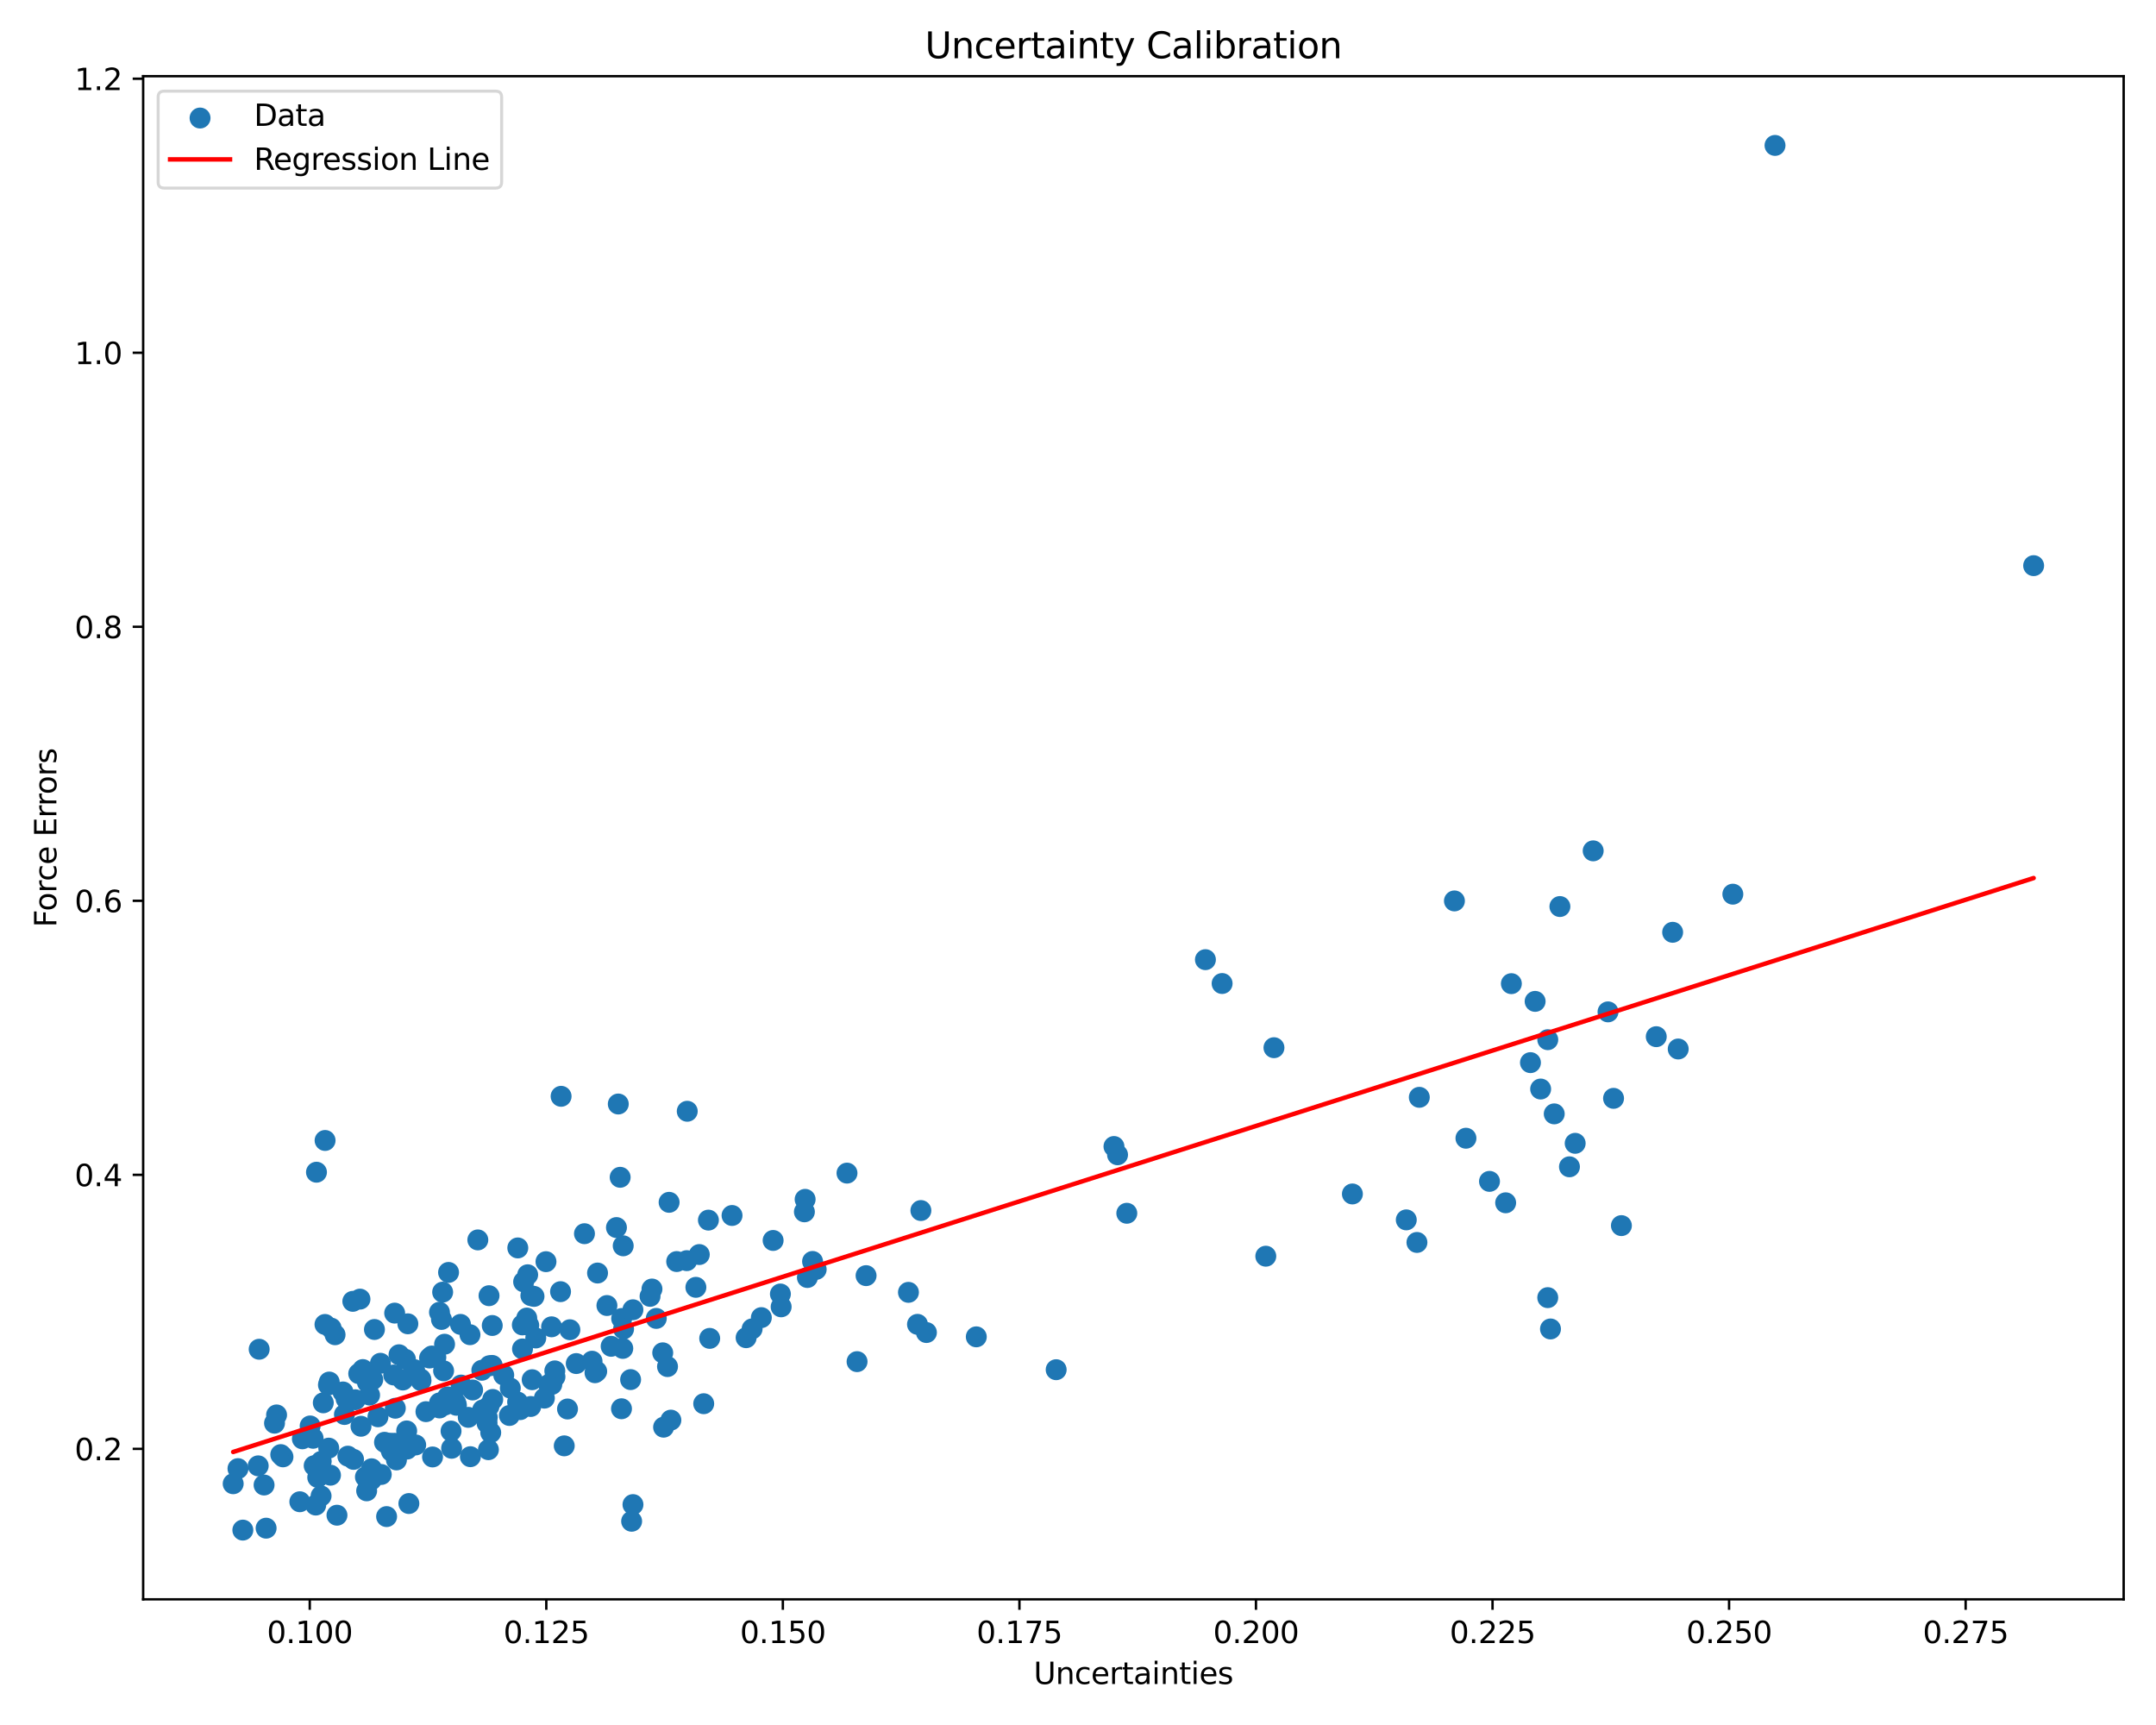<?xml version="1.0" encoding="utf-8" standalone="no"?>
<!DOCTYPE svg PUBLIC "-//W3C//DTD SVG 1.1//EN"
  "http://www.w3.org/Graphics/SVG/1.1/DTD/svg11.dtd">
<svg xmlns:xlink="http://www.w3.org/1999/xlink" width="720pt" height="576pt" viewBox="0 0 720 576" xmlns="http://www.w3.org/2000/svg" version="1.1">
 <defs>
  <style type="text/css">*{stroke-linejoin: round; stroke-linecap: butt}</style>
 </defs>
 <g id="figure_1">
  <g id="patch_1">
   <path d="M 0 576 
L 720 576 
L 720 0 
L 0 0 
z
" style="fill: #ffffff"/>
  </g>
  <g id="axes_1">
   <g id="patch_2">
    <path d="M 47.81 534.04 
L 709.2 534.04 
L 709.2 25.44 
L 47.81 25.44 
z
" style="fill: #ffffff"/>
   </g>
   <g id="PathCollection_1">
    <defs>
     <path id="mcbc1a7c1a9" d="M 0 3 
C 0.796 3 1.559 2.684 2.121 2.121 
C 2.684 1.559 3 0.796 3 0 
C 3 -0.796 2.684 -1.559 2.121 -2.121 
C 1.559 -2.684 0.796 -3 0 -3 
C -0.796 -3 -1.559 -2.684 -2.121 -2.121 
C -2.684 -1.559 -3 -0.796 -3 0 
C -3 0.796 -2.684 1.559 -2.121 2.121 
C -1.559 2.684 -0.796 3 0 3 
z
" style="stroke: #1f77b4"/>
    </defs>
    <g clip-path="url(#p78fe600036)">
     <use xlink:href="#mcbc1a7c1a9" x="107.964" y="468.42" style="fill: #1f77b4; stroke: #1f77b4"/>
     <use xlink:href="#mcbc1a7c1a9" x="86.551" y="450.534" style="fill: #1f77b4; stroke: #1f77b4"/>
     <use xlink:href="#mcbc1a7c1a9" x="120.556" y="476.247" style="fill: #1f77b4; stroke: #1f77b4"/>
     <use xlink:href="#mcbc1a7c1a9" x="157.835" y="464.131" style="fill: #1f77b4; stroke: #1f77b4"/>
     <use xlink:href="#mcbc1a7c1a9" x="121.168" y="457.31" style="fill: #1f77b4; stroke: #1f77b4"/>
     <use xlink:href="#mcbc1a7c1a9" x="289.228" y="425.953" style="fill: #1f77b4; stroke: #1f77b4"/>
     <use xlink:href="#mcbc1a7c1a9" x="473.19" y="414.869" style="fill: #1f77b4; stroke: #1f77b4"/>
     <use xlink:href="#mcbc1a7c1a9" x="130.717" y="484.607" style="fill: #1f77b4; stroke: #1f77b4"/>
     <use xlink:href="#mcbc1a7c1a9" x="560.442" y="350.272" style="fill: #1f77b4; stroke: #1f77b4"/>
     <use xlink:href="#mcbc1a7c1a9" x="152.423" y="469.243" style="fill: #1f77b4; stroke: #1f77b4"/>
     <use xlink:href="#mcbc1a7c1a9" x="123.428" y="465.823" style="fill: #1f77b4; stroke: #1f77b4"/>
     <use xlink:href="#mcbc1a7c1a9" x="124.032" y="494.124" style="fill: #1f77b4; stroke: #1f77b4"/>
     <use xlink:href="#mcbc1a7c1a9" x="188.43" y="482.786" style="fill: #1f77b4; stroke: #1f77b4"/>
     <use xlink:href="#mcbc1a7c1a9" x="130.223" y="481.91" style="fill: #1f77b4; stroke: #1f77b4"/>
     <use xlink:href="#mcbc1a7c1a9" x="197.714" y="454.526" style="fill: #1f77b4; stroke: #1f77b4"/>
     <use xlink:href="#mcbc1a7c1a9" x="189.522" y="470.485" style="fill: #1f77b4; stroke: #1f77b4"/>
     <use xlink:href="#mcbc1a7c1a9" x="306.399" y="442.217" style="fill: #1f77b4; stroke: #1f77b4"/>
     <use xlink:href="#mcbc1a7c1a9" x="157.082" y="486.406" style="fill: #1f77b4; stroke: #1f77b4"/>
     <use xlink:href="#mcbc1a7c1a9" x="105.687" y="391.416" style="fill: #1f77b4; stroke: #1f77b4"/>
     <use xlink:href="#mcbc1a7c1a9" x="88.189" y="495.865" style="fill: #1f77b4; stroke: #1f77b4"/>
     <use xlink:href="#mcbc1a7c1a9" x="207.106" y="393.115" style="fill: #1f77b4; stroke: #1f77b4"/>
     <use xlink:href="#mcbc1a7c1a9" x="183.241" y="462.315" style="fill: #1f77b4; stroke: #1f77b4"/>
     <use xlink:href="#mcbc1a7c1a9" x="164.389" y="442.601" style="fill: #1f77b4; stroke: #1f77b4"/>
     <use xlink:href="#mcbc1a7c1a9" x="177.239" y="469.643" style="fill: #1f77b4; stroke: #1f77b4"/>
     <use xlink:href="#mcbc1a7c1a9" x="229.342" y="420.946" style="fill: #1f77b4; stroke: #1f77b4"/>
     <use xlink:href="#mcbc1a7c1a9" x="109.784" y="483.55" style="fill: #1f77b4; stroke: #1f77b4"/>
     <use xlink:href="#mcbc1a7c1a9" x="131.804" y="438.465" style="fill: #1f77b4; stroke: #1f77b4"/>
     <use xlink:href="#mcbc1a7c1a9" x="485.709" y="300.832" style="fill: #1f77b4; stroke: #1f77b4"/>
     <use xlink:href="#mcbc1a7c1a9" x="172.864" y="468.159" style="fill: #1f77b4; stroke: #1f77b4"/>
     <use xlink:href="#mcbc1a7c1a9" x="205.864" y="409.896" style="fill: #1f77b4; stroke: #1f77b4"/>
     <use xlink:href="#mcbc1a7c1a9" x="146.767" y="438.171" style="fill: #1f77b4; stroke: #1f77b4"/>
     <use xlink:href="#mcbc1a7c1a9" x="260.617" y="432.081" style="fill: #1f77b4; stroke: #1f77b4"/>
     <use xlink:href="#mcbc1a7c1a9" x="110.37" y="492.586" style="fill: #1f77b4; stroke: #1f77b4"/>
     <use xlink:href="#mcbc1a7c1a9" x="109.683" y="462.455" style="fill: #1f77b4; stroke: #1f77b4"/>
     <use xlink:href="#mcbc1a7c1a9" x="100.982" y="480.438" style="fill: #1f77b4; stroke: #1f77b4"/>
     <use xlink:href="#mcbc1a7c1a9" x="136.544" y="502.047" style="fill: #1f77b4; stroke: #1f77b4"/>
     <use xlink:href="#mcbc1a7c1a9" x="115.025" y="472.319" style="fill: #1f77b4; stroke: #1f77b4"/>
     <use xlink:href="#mcbc1a7c1a9" x="109.955" y="461.483" style="fill: #1f77b4; stroke: #1f77b4"/>
     <use xlink:href="#mcbc1a7c1a9" x="172.92" y="416.701" style="fill: #1f77b4; stroke: #1f77b4"/>
     <use xlink:href="#mcbc1a7c1a9" x="136.203" y="442.037" style="fill: #1f77b4; stroke: #1f77b4"/>
     <use xlink:href="#mcbc1a7c1a9" x="138.822" y="482.487" style="fill: #1f77b4; stroke: #1f77b4"/>
     <use xlink:href="#mcbc1a7c1a9" x="516.884" y="347.165" style="fill: #1f77b4; stroke: #1f77b4"/>
     <use xlink:href="#mcbc1a7c1a9" x="174.868" y="428.017" style="fill: #1f77b4; stroke: #1f77b4"/>
     <use xlink:href="#mcbc1a7c1a9" x="110.575" y="443.469" style="fill: #1f77b4; stroke: #1f77b4"/>
     <use xlink:href="#mcbc1a7c1a9" x="77.873" y="495.44" style="fill: #1f77b4; stroke: #1f77b4"/>
     <use xlink:href="#mcbc1a7c1a9" x="150.815" y="483.596" style="fill: #1f77b4; stroke: #1f77b4"/>
     <use xlink:href="#mcbc1a7c1a9" x="174.435" y="442.406" style="fill: #1f77b4; stroke: #1f77b4"/>
     <use xlink:href="#mcbc1a7c1a9" x="149.472" y="466.446" style="fill: #1f77b4; stroke: #1f77b4"/>
     <use xlink:href="#mcbc1a7c1a9" x="148.596" y="469.143" style="fill: #1f77b4; stroke: #1f77b4"/>
     <use xlink:href="#mcbc1a7c1a9" x="126.221" y="473.087" style="fill: #1f77b4; stroke: #1f77b4"/>
     <use xlink:href="#mcbc1a7c1a9" x="144.449" y="486.498" style="fill: #1f77b4; stroke: #1f77b4"/>
     <use xlink:href="#mcbc1a7c1a9" x="402.554" y="320.443" style="fill: #1f77b4; stroke: #1f77b4"/>
     <use xlink:href="#mcbc1a7c1a9" x="260.865" y="436.366" style="fill: #1f77b4; stroke: #1f77b4"/>
     <use xlink:href="#mcbc1a7c1a9" x="148.141" y="457.728" style="fill: #1f77b4; stroke: #1f77b4"/>
     <use xlink:href="#mcbc1a7c1a9" x="175.91" y="440.118" style="fill: #1f77b4; stroke: #1f77b4"/>
     <use xlink:href="#mcbc1a7c1a9" x="122.708" y="461.591" style="fill: #1f77b4; stroke: #1f77b4"/>
     <use xlink:href="#mcbc1a7c1a9" x="168.225" y="459.158" style="fill: #1f77b4; stroke: #1f77b4"/>
     <use xlink:href="#mcbc1a7c1a9" x="176.218" y="425.661" style="fill: #1f77b4; stroke: #1f77b4"/>
     <use xlink:href="#mcbc1a7c1a9" x="185.332" y="459.735" style="fill: #1f77b4; stroke: #1f77b4"/>
     <use xlink:href="#mcbc1a7c1a9" x="192.439" y="455.31" style="fill: #1f77b4; stroke: #1f77b4"/>
     <use xlink:href="#mcbc1a7c1a9" x="512.659" y="334.374" style="fill: #1f77b4; stroke: #1f77b4"/>
     <use xlink:href="#mcbc1a7c1a9" x="229.507" y="371.067" style="fill: #1f77b4; stroke: #1f77b4"/>
     <use xlink:href="#mcbc1a7c1a9" x="282.856" y="391.718" style="fill: #1f77b4; stroke: #1f77b4"/>
     <use xlink:href="#mcbc1a7c1a9" x="124.485" y="460.661" style="fill: #1f77b4; stroke: #1f77b4"/>
     <use xlink:href="#mcbc1a7c1a9" x="140.595" y="461.01" style="fill: #1f77b4; stroke: #1f77b4"/>
     <use xlink:href="#mcbc1a7c1a9" x="182.331" y="421.289" style="fill: #1f77b4; stroke: #1f77b4"/>
     <use xlink:href="#mcbc1a7c1a9" x="473.982" y="366.408" style="fill: #1f77b4; stroke: #1f77b4"/>
     <use xlink:href="#mcbc1a7c1a9" x="128.408" y="481.598" style="fill: #1f77b4; stroke: #1f77b4"/>
     <use xlink:href="#mcbc1a7c1a9" x="536.999" y="337.877" style="fill: #1f77b4; stroke: #1f77b4"/>
     <use xlink:href="#mcbc1a7c1a9" x="119.795" y="458.675" style="fill: #1f77b4; stroke: #1f77b4"/>
     <use xlink:href="#mcbc1a7c1a9" x="122.034" y="493.183" style="fill: #1f77b4; stroke: #1f77b4"/>
     <use xlink:href="#mcbc1a7c1a9" x="118.066" y="487.307" style="fill: #1f77b4; stroke: #1f77b4"/>
     <use xlink:href="#mcbc1a7c1a9" x="106.11" y="493.331" style="fill: #1f77b4; stroke: #1f77b4"/>
     <use xlink:href="#mcbc1a7c1a9" x="489.556" y="380.068" style="fill: #1f77b4; stroke: #1f77b4"/>
     <use xlink:href="#mcbc1a7c1a9" x="178.333" y="432.885" style="fill: #1f77b4; stroke: #1f77b4"/>
     <use xlink:href="#mcbc1a7c1a9" x="105.442" y="502.558" style="fill: #1f77b4; stroke: #1f77b4"/>
     <use xlink:href="#mcbc1a7c1a9" x="469.629" y="407.334" style="fill: #1f77b4; stroke: #1f77b4"/>
     <use xlink:href="#mcbc1a7c1a9" x="541.471" y="409.249" style="fill: #1f77b4; stroke: #1f77b4"/>
     <use xlink:href="#mcbc1a7c1a9" x="451.637" y="398.678" style="fill: #1f77b4; stroke: #1f77b4"/>
     <use xlink:href="#mcbc1a7c1a9" x="135.39" y="453.893" style="fill: #1f77b4; stroke: #1f77b4"/>
     <use xlink:href="#mcbc1a7c1a9" x="160.907" y="457.553" style="fill: #1f77b4; stroke: #1f77b4"/>
     <use xlink:href="#mcbc1a7c1a9" x="352.711" y="457.362" style="fill: #1f77b4; stroke: #1f77b4"/>
     <use xlink:href="#mcbc1a7c1a9" x="309.383" y="444.949" style="fill: #1f77b4; stroke: #1f77b4"/>
     <use xlink:href="#mcbc1a7c1a9" x="140.502" y="460.466" style="fill: #1f77b4; stroke: #1f77b4"/>
     <use xlink:href="#mcbc1a7c1a9" x="94.498" y="486.462" style="fill: #1f77b4; stroke: #1f77b4"/>
     <use xlink:href="#mcbc1a7c1a9" x="147.43" y="440.577" style="fill: #1f77b4; stroke: #1f77b4"/>
     <use xlink:href="#mcbc1a7c1a9" x="516.874" y="433.298" style="fill: #1f77b4; stroke: #1f77b4"/>
     <use xlink:href="#mcbc1a7c1a9" x="217.084" y="432.865" style="fill: #1f77b4; stroke: #1f77b4"/>
     <use xlink:href="#mcbc1a7c1a9" x="211.382" y="502.401" style="fill: #1f77b4; stroke: #1f77b4"/>
     <use xlink:href="#mcbc1a7c1a9" x="135.811" y="477.805" style="fill: #1f77b4; stroke: #1f77b4"/>
     <use xlink:href="#mcbc1a7c1a9" x="578.686" y="298.576" style="fill: #1f77b4; stroke: #1f77b4"/>
     <use xlink:href="#mcbc1a7c1a9" x="112.531" y="505.947" style="fill: #1f77b4; stroke: #1f77b4"/>
     <use xlink:href="#mcbc1a7c1a9" x="526.035" y="381.771" style="fill: #1f77b4; stroke: #1f77b4"/>
     <use xlink:href="#mcbc1a7c1a9" x="143.448" y="453.461" style="fill: #1f77b4; stroke: #1f77b4"/>
     <use xlink:href="#mcbc1a7c1a9" x="163.312" y="432.65" style="fill: #1f77b4; stroke: #1f77b4"/>
     <use xlink:href="#mcbc1a7c1a9" x="81.097" y="510.922" style="fill: #1f77b4; stroke: #1f77b4"/>
     <use xlink:href="#mcbc1a7c1a9" x="222.919" y="456.32" style="fill: #1f77b4; stroke: #1f77b4"/>
     <use xlink:href="#mcbc1a7c1a9" x="271.357" y="421.217" style="fill: #1f77b4; stroke: #1f77b4"/>
     <use xlink:href="#mcbc1a7c1a9" x="163.459" y="456.026" style="fill: #1f77b4; stroke: #1f77b4"/>
     <use xlink:href="#mcbc1a7c1a9" x="221.321" y="451.723" style="fill: #1f77b4; stroke: #1f77b4"/>
     <use xlink:href="#mcbc1a7c1a9" x="373.209" y="385.597" style="fill: #1f77b4; stroke: #1f77b4"/>
     <use xlink:href="#mcbc1a7c1a9" x="532.045" y="284.111" style="fill: #1f77b4; stroke: #1f77b4"/>
     <use xlink:href="#mcbc1a7c1a9" x="224.039" y="474.197" style="fill: #1f77b4; stroke: #1f77b4"/>
     <use xlink:href="#mcbc1a7c1a9" x="235.007" y="468.717" style="fill: #1f77b4; stroke: #1f77b4"/>
     <use xlink:href="#mcbc1a7c1a9" x="150.628" y="477.856" style="fill: #1f77b4; stroke: #1f77b4"/>
     <use xlink:href="#mcbc1a7c1a9" x="91.678" y="475.217" style="fill: #1f77b4; stroke: #1f77b4"/>
     <use xlink:href="#mcbc1a7c1a9" x="517.789" y="443.759" style="fill: #1f77b4; stroke: #1f77b4"/>
     <use xlink:href="#mcbc1a7c1a9" x="524.122" y="389.612" style="fill: #1f77b4; stroke: #1f77b4"/>
     <use xlink:href="#mcbc1a7c1a9" x="592.771" y="48.558" style="fill: #1f77b4; stroke: #1f77b4"/>
     <use xlink:href="#mcbc1a7c1a9" x="233.532" y="418.911" style="fill: #1f77b4; stroke: #1f77b4"/>
     <use xlink:href="#mcbc1a7c1a9" x="210.594" y="460.665" style="fill: #1f77b4; stroke: #1f77b4"/>
     <use xlink:href="#mcbc1a7c1a9" x="127.047" y="455.216" style="fill: #1f77b4; stroke: #1f77b4"/>
     <use xlink:href="#mcbc1a7c1a9" x="114.539" y="464.792" style="fill: #1f77b4; stroke: #1f77b4"/>
     <use xlink:href="#mcbc1a7c1a9" x="307.531" y="404.215" style="fill: #1f77b4; stroke: #1f77b4"/>
     <use xlink:href="#mcbc1a7c1a9" x="156.949" y="445.675" style="fill: #1f77b4; stroke: #1f77b4"/>
     <use xlink:href="#mcbc1a7c1a9" x="134.532" y="460.807" style="fill: #1f77b4; stroke: #1f77b4"/>
     <use xlink:href="#mcbc1a7c1a9" x="107.266" y="487.973" style="fill: #1f77b4; stroke: #1f77b4"/>
     <use xlink:href="#mcbc1a7c1a9" x="116.171" y="486.23" style="fill: #1f77b4; stroke: #1f77b4"/>
     <use xlink:href="#mcbc1a7c1a9" x="269.63" y="426.578" style="fill: #1f77b4; stroke: #1f77b4"/>
     <use xlink:href="#mcbc1a7c1a9" x="93.764" y="485.711" style="fill: #1f77b4; stroke: #1f77b4"/>
     <use xlink:href="#mcbc1a7c1a9" x="258.185" y="414.207" style="fill: #1f77b4; stroke: #1f77b4"/>
     <use xlink:href="#mcbc1a7c1a9" x="159.572" y="414.023" style="fill: #1f77b4; stroke: #1f77b4"/>
     <use xlink:href="#mcbc1a7c1a9" x="219.166" y="440.237" style="fill: #1f77b4; stroke: #1f77b4"/>
     <use xlink:href="#mcbc1a7c1a9" x="146.778" y="468.45" style="fill: #1f77b4; stroke: #1f77b4"/>
     <use xlink:href="#mcbc1a7c1a9" x="519.041" y="371.937" style="fill: #1f77b4; stroke: #1f77b4"/>
     <use xlink:href="#mcbc1a7c1a9" x="130.157" y="483.162" style="fill: #1f77b4; stroke: #1f77b4"/>
     <use xlink:href="#mcbc1a7c1a9" x="88.871" y="510.276" style="fill: #1f77b4; stroke: #1f77b4"/>
     <use xlink:href="#mcbc1a7c1a9" x="132.015" y="470.227" style="fill: #1f77b4; stroke: #1f77b4"/>
     <use xlink:href="#mcbc1a7c1a9" x="86.224" y="489.466" style="fill: #1f77b4; stroke: #1f77b4"/>
     <use xlink:href="#mcbc1a7c1a9" x="198.698" y="458.374" style="fill: #1f77b4; stroke: #1f77b4"/>
     <use xlink:href="#mcbc1a7c1a9" x="133.252" y="452.368" style="fill: #1f77b4; stroke: #1f77b4"/>
     <use xlink:href="#mcbc1a7c1a9" x="376.298" y="405.127" style="fill: #1f77b4; stroke: #1f77b4"/>
     <use xlink:href="#mcbc1a7c1a9" x="286.218" y="454.67" style="fill: #1f77b4; stroke: #1f77b4"/>
     <use xlink:href="#mcbc1a7c1a9" x="408.129" y="328.408" style="fill: #1f77b4; stroke: #1f77b4"/>
     <use xlink:href="#mcbc1a7c1a9" x="207.98" y="450.249" style="fill: #1f77b4; stroke: #1f77b4"/>
     <use xlink:href="#mcbc1a7c1a9" x="123.142" y="460.942" style="fill: #1f77b4; stroke: #1f77b4"/>
     <use xlink:href="#mcbc1a7c1a9" x="425.442" y="349.84" style="fill: #1f77b4; stroke: #1f77b4"/>
     <use xlink:href="#mcbc1a7c1a9" x="199.552" y="425.081" style="fill: #1f77b4; stroke: #1f77b4"/>
     <use xlink:href="#mcbc1a7c1a9" x="129.106" y="506.41" style="fill: #1f77b4; stroke: #1f77b4"/>
     <use xlink:href="#mcbc1a7c1a9" x="147.825" y="431.466" style="fill: #1f77b4; stroke: #1f77b4"/>
     <use xlink:href="#mcbc1a7c1a9" x="152.191" y="468.428" style="fill: #1f77b4; stroke: #1f77b4"/>
     <use xlink:href="#mcbc1a7c1a9" x="207.602" y="440.266" style="fill: #1f77b4; stroke: #1f77b4"/>
     <use xlink:href="#mcbc1a7c1a9" x="187.381" y="366.072" style="fill: #1f77b4; stroke: #1f77b4"/>
     <use xlink:href="#mcbc1a7c1a9" x="268.876" y="400.481" style="fill: #1f77b4; stroke: #1f77b4"/>
     <use xlink:href="#mcbc1a7c1a9" x="111.897" y="445.688" style="fill: #1f77b4; stroke: #1f77b4"/>
     <use xlink:href="#mcbc1a7c1a9" x="163.105" y="484.072" style="fill: #1f77b4; stroke: #1f77b4"/>
     <use xlink:href="#mcbc1a7c1a9" x="170.118" y="472.646" style="fill: #1f77b4; stroke: #1f77b4"/>
     <use xlink:href="#mcbc1a7c1a9" x="181.798" y="466.855" style="fill: #1f77b4; stroke: #1f77b4"/>
     <use xlink:href="#mcbc1a7c1a9" x="138.449" y="457.361" style="fill: #1f77b4; stroke: #1f77b4"/>
     <use xlink:href="#mcbc1a7c1a9" x="272.565" y="423.867" style="fill: #1f77b4; stroke: #1f77b4"/>
     <use xlink:href="#mcbc1a7c1a9" x="502.817" y="401.63" style="fill: #1f77b4; stroke: #1f77b4"/>
     <use xlink:href="#mcbc1a7c1a9" x="190.312" y="444.015" style="fill: #1f77b4; stroke: #1f77b4"/>
     <use xlink:href="#mcbc1a7c1a9" x="254.252" y="439.971" style="fill: #1f77b4; stroke: #1f77b4"/>
     <use xlink:href="#mcbc1a7c1a9" x="268.63" y="404.645" style="fill: #1f77b4; stroke: #1f77b4"/>
     <use xlink:href="#mcbc1a7c1a9" x="79.471" y="490.394" style="fill: #1f77b4; stroke: #1f77b4"/>
     <use xlink:href="#mcbc1a7c1a9" x="511.101" y="354.826" style="fill: #1f77b4; stroke: #1f77b4"/>
     <use xlink:href="#mcbc1a7c1a9" x="104.565" y="480.262" style="fill: #1f77b4; stroke: #1f77b4"/>
     <use xlink:href="#mcbc1a7c1a9" x="107.226" y="499.521" style="fill: #1f77b4; stroke: #1f77b4"/>
     <use xlink:href="#mcbc1a7c1a9" x="326.036" y="446.387" style="fill: #1f77b4; stroke: #1f77b4"/>
     <use xlink:href="#mcbc1a7c1a9" x="199.271" y="457.915" style="fill: #1f77b4; stroke: #1f77b4"/>
     <use xlink:href="#mcbc1a7c1a9" x="210.936" y="507.968" style="fill: #1f77b4; stroke: #1f77b4"/>
     <use xlink:href="#mcbc1a7c1a9" x="163.298" y="469.571" style="fill: #1f77b4; stroke: #1f77b4"/>
     <use xlink:href="#mcbc1a7c1a9" x="163.878" y="478.368" style="fill: #1f77b4; stroke: #1f77b4"/>
     <use xlink:href="#mcbc1a7c1a9" x="244.467" y="405.866" style="fill: #1f77b4; stroke: #1f77b4"/>
     <use xlink:href="#mcbc1a7c1a9" x="144.192" y="452.792" style="fill: #1f77b4; stroke: #1f77b4"/>
     <use xlink:href="#mcbc1a7c1a9" x="146.768" y="470.14" style="fill: #1f77b4; stroke: #1f77b4"/>
     <use xlink:href="#mcbc1a7c1a9" x="174.491" y="450.425" style="fill: #1f77b4; stroke: #1f77b4"/>
     <use xlink:href="#mcbc1a7c1a9" x="133.885" y="482.259" style="fill: #1f77b4; stroke: #1f77b4"/>
     <use xlink:href="#mcbc1a7c1a9" x="162.72" y="473.281" style="fill: #1f77b4; stroke: #1f77b4"/>
     <use xlink:href="#mcbc1a7c1a9" x="232.392" y="429.855" style="fill: #1f77b4; stroke: #1f77b4"/>
     <use xlink:href="#mcbc1a7c1a9" x="149.798" y="424.877" style="fill: #1f77b4; stroke: #1f77b4"/>
     <use xlink:href="#mcbc1a7c1a9" x="202.684" y="435.932" style="fill: #1f77b4; stroke: #1f77b4"/>
     <use xlink:href="#mcbc1a7c1a9" x="422.715" y="419.461" style="fill: #1f77b4; stroke: #1f77b4"/>
     <use xlink:href="#mcbc1a7c1a9" x="221.607" y="476.555" style="fill: #1f77b4; stroke: #1f77b4"/>
     <use xlink:href="#mcbc1a7c1a9" x="108.529" y="442.254" style="fill: #1f77b4; stroke: #1f77b4"/>
     <use xlink:href="#mcbc1a7c1a9" x="170.418" y="463.498" style="fill: #1f77b4; stroke: #1f77b4"/>
     <use xlink:href="#mcbc1a7c1a9" x="92.365" y="472.464" style="fill: #1f77b4; stroke: #1f77b4"/>
     <use xlink:href="#mcbc1a7c1a9" x="173.739" y="470.697" style="fill: #1f77b4; stroke: #1f77b4"/>
     <use xlink:href="#mcbc1a7c1a9" x="185.28" y="457.757" style="fill: #1f77b4; stroke: #1f77b4"/>
     <use xlink:href="#mcbc1a7c1a9" x="124.087" y="490.438" style="fill: #1f77b4; stroke: #1f77b4"/>
     <use xlink:href="#mcbc1a7c1a9" x="153.975" y="462.492" style="fill: #1f77b4; stroke: #1f77b4"/>
     <use xlink:href="#mcbc1a7c1a9" x="208.244" y="443.77" style="fill: #1f77b4; stroke: #1f77b4"/>
     <use xlink:href="#mcbc1a7c1a9" x="177.286" y="432.623" style="fill: #1f77b4; stroke: #1f77b4"/>
     <use xlink:href="#mcbc1a7c1a9" x="514.501" y="363.641" style="fill: #1f77b4; stroke: #1f77b4"/>
     <use xlink:href="#mcbc1a7c1a9" x="117.827" y="434.534" style="fill: #1f77b4; stroke: #1f77b4"/>
     <use xlink:href="#mcbc1a7c1a9" x="223.45" y="401.47" style="fill: #1f77b4; stroke: #1f77b4"/>
     <use xlink:href="#mcbc1a7c1a9" x="504.725" y="328.456" style="fill: #1f77b4; stroke: #1f77b4"/>
     <use xlink:href="#mcbc1a7c1a9" x="145.554" y="453.253" style="fill: #1f77b4; stroke: #1f77b4"/>
     <use xlink:href="#mcbc1a7c1a9" x="103.575" y="476.146" style="fill: #1f77b4; stroke: #1f77b4"/>
     <use xlink:href="#mcbc1a7c1a9" x="118.66" y="467.391" style="fill: #1f77b4; stroke: #1f77b4"/>
     <use xlink:href="#mcbc1a7c1a9" x="206.477" y="368.643" style="fill: #1f77b4; stroke: #1f77b4"/>
     <use xlink:href="#mcbc1a7c1a9" x="249.168" y="446.676" style="fill: #1f77b4; stroke: #1f77b4"/>
     <use xlink:href="#mcbc1a7c1a9" x="372.011" y="382.831" style="fill: #1f77b4; stroke: #1f77b4"/>
     <use xlink:href="#mcbc1a7c1a9" x="217.726" y="430.419" style="fill: #1f77b4; stroke: #1f77b4"/>
     <use xlink:href="#mcbc1a7c1a9" x="538.847" y="366.751" style="fill: #1f77b4; stroke: #1f77b4"/>
     <use xlink:href="#mcbc1a7c1a9" x="208.123" y="415.997" style="fill: #1f77b4; stroke: #1f77b4"/>
     <use xlink:href="#mcbc1a7c1a9" x="131.478" y="459.126" style="fill: #1f77b4; stroke: #1f77b4"/>
     <use xlink:href="#mcbc1a7c1a9" x="204.094" y="449.546" style="fill: #1f77b4; stroke: #1f77b4"/>
     <use xlink:href="#mcbc1a7c1a9" x="132.393" y="487.489" style="fill: #1f77b4; stroke: #1f77b4"/>
     <use xlink:href="#mcbc1a7c1a9" x="176.581" y="442.542" style="fill: #1f77b4; stroke: #1f77b4"/>
     <use xlink:href="#mcbc1a7c1a9" x="184.276" y="462.293" style="fill: #1f77b4; stroke: #1f77b4"/>
     <use xlink:href="#mcbc1a7c1a9" x="156.37" y="473.27" style="fill: #1f77b4; stroke: #1f77b4"/>
     <use xlink:href="#mcbc1a7c1a9" x="108.563" y="380.818" style="fill: #1f77b4; stroke: #1f77b4"/>
     <use xlink:href="#mcbc1a7c1a9" x="135.932" y="483.876" style="fill: #1f77b4; stroke: #1f77b4"/>
     <use xlink:href="#mcbc1a7c1a9" x="225.979" y="421.25" style="fill: #1f77b4; stroke: #1f77b4"/>
     <use xlink:href="#mcbc1a7c1a9" x="120.215" y="433.793" style="fill: #1f77b4; stroke: #1f77b4"/>
     <use xlink:href="#mcbc1a7c1a9" x="164.374" y="455.933" style="fill: #1f77b4; stroke: #1f77b4"/>
     <use xlink:href="#mcbc1a7c1a9" x="251.172" y="443.731" style="fill: #1f77b4; stroke: #1f77b4"/>
     <use xlink:href="#mcbc1a7c1a9" x="178.919" y="446.769" style="fill: #1f77b4; stroke: #1f77b4"/>
     <use xlink:href="#mcbc1a7c1a9" x="679.137" y="188.879" style="fill: #1f77b4; stroke: #1f77b4"/>
     <use xlink:href="#mcbc1a7c1a9" x="303.379" y="431.531" style="fill: #1f77b4; stroke: #1f77b4"/>
     <use xlink:href="#mcbc1a7c1a9" x="161.179" y="470.803" style="fill: #1f77b4; stroke: #1f77b4"/>
     <use xlink:href="#mcbc1a7c1a9" x="104.918" y="489.418" style="fill: #1f77b4; stroke: #1f77b4"/>
     <use xlink:href="#mcbc1a7c1a9" x="125.047" y="443.934" style="fill: #1f77b4; stroke: #1f77b4"/>
     <use xlink:href="#mcbc1a7c1a9" x="195.183" y="411.946" style="fill: #1f77b4; stroke: #1f77b4"/>
     <use xlink:href="#mcbc1a7c1a9" x="102.458" y="479.75" style="fill: #1f77b4; stroke: #1f77b4"/>
     <use xlink:href="#mcbc1a7c1a9" x="211.367" y="437.351" style="fill: #1f77b4; stroke: #1f77b4"/>
     <use xlink:href="#mcbc1a7c1a9" x="142.246" y="471.371" style="fill: #1f77b4; stroke: #1f77b4"/>
     <use xlink:href="#mcbc1a7c1a9" x="147.183" y="469.408" style="fill: #1f77b4; stroke: #1f77b4"/>
     <use xlink:href="#mcbc1a7c1a9" x="127.328" y="492.35" style="fill: #1f77b4; stroke: #1f77b4"/>
     <use xlink:href="#mcbc1a7c1a9" x="236.576" y="407.415" style="fill: #1f77b4; stroke: #1f77b4"/>
     <use xlink:href="#mcbc1a7c1a9" x="115.578" y="467.056" style="fill: #1f77b4; stroke: #1f77b4"/>
     <use xlink:href="#mcbc1a7c1a9" x="497.419" y="394.478" style="fill: #1f77b4; stroke: #1f77b4"/>
     <use xlink:href="#mcbc1a7c1a9" x="520.933" y="302.704" style="fill: #1f77b4; stroke: #1f77b4"/>
     <use xlink:href="#mcbc1a7c1a9" x="187.195" y="431.304" style="fill: #1f77b4; stroke: #1f77b4"/>
     <use xlink:href="#mcbc1a7c1a9" x="131.804" y="481.93" style="fill: #1f77b4; stroke: #1f77b4"/>
     <use xlink:href="#mcbc1a7c1a9" x="153.785" y="442.232" style="fill: #1f77b4; stroke: #1f77b4"/>
     <use xlink:href="#mcbc1a7c1a9" x="148.466" y="448.853" style="fill: #1f77b4; stroke: #1f77b4"/>
     <use xlink:href="#mcbc1a7c1a9" x="237.004" y="446.901" style="fill: #1f77b4; stroke: #1f77b4"/>
     <use xlink:href="#mcbc1a7c1a9" x="177.721" y="460.706" style="fill: #1f77b4; stroke: #1f77b4"/>
     <use xlink:href="#mcbc1a7c1a9" x="122.446" y="497.806" style="fill: #1f77b4; stroke: #1f77b4"/>
     <use xlink:href="#mcbc1a7c1a9" x="164.555" y="467.29" style="fill: #1f77b4; stroke: #1f77b4"/>
     <use xlink:href="#mcbc1a7c1a9" x="553.112" y="346.161" style="fill: #1f77b4; stroke: #1f77b4"/>
     <use xlink:href="#mcbc1a7c1a9" x="162.653" y="475.194" style="fill: #1f77b4; stroke: #1f77b4"/>
     <use xlink:href="#mcbc1a7c1a9" x="207.55" y="470.401" style="fill: #1f77b4; stroke: #1f77b4"/>
     <use xlink:href="#mcbc1a7c1a9" x="558.583" y="311.305" style="fill: #1f77b4; stroke: #1f77b4"/>
     <use xlink:href="#mcbc1a7c1a9" x="184.2" y="443.04" style="fill: #1f77b4; stroke: #1f77b4"/>
     <use xlink:href="#mcbc1a7c1a9" x="100.129" y="501.455" style="fill: #1f77b4; stroke: #1f77b4"/>
    </g>
   </g>
   <g id="matplotlib.axis_1">
    <g id="xtick_1">
     <g id="line2d_1">
      <defs>
       <path id="mc9a8eb4202" d="M 0 0 
L 0 3.5 
" style="stroke: #000000; stroke-width: 0.8"/>
      </defs>
      <g>
       <use xlink:href="#mc9a8eb4202" x="103.44" y="534.04" style="stroke: #000000; stroke-width: 0.8"/>
      </g>
     </g>
     <g id="text_1">
      <!-- 0.100 -->
      <g transform="translate(89.126 548.638) scale(0.1 -0.1)">
       <defs>
        <path id="DejaVuSans-30" d="M 2034 4250 
Q 1547 4250 1301 3770 
Q 1056 3291 1056 2328 
Q 1056 1369 1301 889 
Q 1547 409 2034 409 
Q 2525 409 2770 889 
Q 3016 1369 3016 2328 
Q 3016 3291 2770 3770 
Q 2525 4250 2034 4250 
z
M 2034 4750 
Q 2819 4750 3233 4129 
Q 3647 3509 3647 2328 
Q 3647 1150 3233 529 
Q 2819 -91 2034 -91 
Q 1250 -91 836 529 
Q 422 1150 422 2328 
Q 422 3509 836 4129 
Q 1250 4750 2034 4750 
z
" transform="scale(0.016)"/>
        <path id="DejaVuSans-2e" d="M 684 794 
L 1344 794 
L 1344 0 
L 684 0 
L 684 794 
z
" transform="scale(0.016)"/>
        <path id="DejaVuSans-31" d="M 794 531 
L 1825 531 
L 1825 4091 
L 703 3866 
L 703 4441 
L 1819 4666 
L 2450 4666 
L 2450 531 
L 3481 531 
L 3481 0 
L 794 0 
L 794 531 
z
" transform="scale(0.016)"/>
       </defs>
       <use xlink:href="#DejaVuSans-30"/>
       <use xlink:href="#DejaVuSans-2e" x="63.623"/>
       <use xlink:href="#DejaVuSans-31" x="95.41"/>
       <use xlink:href="#DejaVuSans-30" x="159.033"/>
       <use xlink:href="#DejaVuSans-30" x="222.656"/>
      </g>
     </g>
    </g>
    <g id="xtick_2">
     <g id="line2d_2">
      <g>
       <use xlink:href="#mc9a8eb4202" x="182.439" y="534.04" style="stroke: #000000; stroke-width: 0.8"/>
      </g>
     </g>
     <g id="text_2">
      <!-- 0.125 -->
      <g transform="translate(168.125 548.638) scale(0.1 -0.1)">
       <defs>
        <path id="DejaVuSans-32" d="M 1228 531 
L 3431 531 
L 3431 0 
L 469 0 
L 469 531 
Q 828 903 1448 1529 
Q 2069 2156 2228 2338 
Q 2531 2678 2651 2914 
Q 2772 3150 2772 3378 
Q 2772 3750 2511 3984 
Q 2250 4219 1831 4219 
Q 1534 4219 1204 4116 
Q 875 4013 500 3803 
L 500 4441 
Q 881 4594 1212 4672 
Q 1544 4750 1819 4750 
Q 2544 4750 2975 4387 
Q 3406 4025 3406 3419 
Q 3406 3131 3298 2873 
Q 3191 2616 2906 2266 
Q 2828 2175 2409 1742 
Q 1991 1309 1228 531 
z
" transform="scale(0.016)"/>
        <path id="DejaVuSans-35" d="M 691 4666 
L 3169 4666 
L 3169 4134 
L 1269 4134 
L 1269 2991 
Q 1406 3038 1543 3061 
Q 1681 3084 1819 3084 
Q 2600 3084 3056 2656 
Q 3513 2228 3513 1497 
Q 3513 744 3044 326 
Q 2575 -91 1722 -91 
Q 1428 -91 1123 -41 
Q 819 9 494 109 
L 494 744 
Q 775 591 1075 516 
Q 1375 441 1709 441 
Q 2250 441 2565 725 
Q 2881 1009 2881 1497 
Q 2881 1984 2565 2268 
Q 2250 2553 1709 2553 
Q 1456 2553 1204 2497 
Q 953 2441 691 2322 
L 691 4666 
z
" transform="scale(0.016)"/>
       </defs>
       <use xlink:href="#DejaVuSans-30"/>
       <use xlink:href="#DejaVuSans-2e" x="63.623"/>
       <use xlink:href="#DejaVuSans-31" x="95.41"/>
       <use xlink:href="#DejaVuSans-32" x="159.033"/>
       <use xlink:href="#DejaVuSans-35" x="222.656"/>
      </g>
     </g>
    </g>
    <g id="xtick_3">
     <g id="line2d_3">
      <g>
       <use xlink:href="#mc9a8eb4202" x="261.437" y="534.04" style="stroke: #000000; stroke-width: 0.8"/>
      </g>
     </g>
     <g id="text_3">
      <!-- 0.150 -->
      <g transform="translate(247.123 548.638) scale(0.1 -0.1)">
       <use xlink:href="#DejaVuSans-30"/>
       <use xlink:href="#DejaVuSans-2e" x="63.623"/>
       <use xlink:href="#DejaVuSans-31" x="95.41"/>
       <use xlink:href="#DejaVuSans-35" x="159.033"/>
       <use xlink:href="#DejaVuSans-30" x="222.656"/>
      </g>
     </g>
    </g>
    <g id="xtick_4">
     <g id="line2d_4">
      <g>
       <use xlink:href="#mc9a8eb4202" x="340.436" y="534.04" style="stroke: #000000; stroke-width: 0.8"/>
      </g>
     </g>
     <g id="text_4">
      <!-- 0.175 -->
      <g transform="translate(326.122 548.638) scale(0.1 -0.1)">
       <defs>
        <path id="DejaVuSans-37" d="M 525 4666 
L 3525 4666 
L 3525 4397 
L 1831 0 
L 1172 0 
L 2766 4134 
L 525 4134 
L 525 4666 
z
" transform="scale(0.016)"/>
       </defs>
       <use xlink:href="#DejaVuSans-30"/>
       <use xlink:href="#DejaVuSans-2e" x="63.623"/>
       <use xlink:href="#DejaVuSans-31" x="95.41"/>
       <use xlink:href="#DejaVuSans-37" x="159.033"/>
       <use xlink:href="#DejaVuSans-35" x="222.656"/>
      </g>
     </g>
    </g>
    <g id="xtick_5">
     <g id="line2d_5">
      <g>
       <use xlink:href="#mc9a8eb4202" x="419.434" y="534.04" style="stroke: #000000; stroke-width: 0.8"/>
      </g>
     </g>
     <g id="text_5">
      <!-- 0.200 -->
      <g transform="translate(405.12 548.638) scale(0.1 -0.1)">
       <use xlink:href="#DejaVuSans-30"/>
       <use xlink:href="#DejaVuSans-2e" x="63.623"/>
       <use xlink:href="#DejaVuSans-32" x="95.41"/>
       <use xlink:href="#DejaVuSans-30" x="159.033"/>
       <use xlink:href="#DejaVuSans-30" x="222.656"/>
      </g>
     </g>
    </g>
    <g id="xtick_6">
     <g id="line2d_6">
      <g>
       <use xlink:href="#mc9a8eb4202" x="498.433" y="534.04" style="stroke: #000000; stroke-width: 0.8"/>
      </g>
     </g>
     <g id="text_6">
      <!-- 0.225 -->
      <g transform="translate(484.119 548.638) scale(0.1 -0.1)">
       <use xlink:href="#DejaVuSans-30"/>
       <use xlink:href="#DejaVuSans-2e" x="63.623"/>
       <use xlink:href="#DejaVuSans-32" x="95.41"/>
       <use xlink:href="#DejaVuSans-32" x="159.033"/>
       <use xlink:href="#DejaVuSans-35" x="222.656"/>
      </g>
     </g>
    </g>
    <g id="xtick_7">
     <g id="line2d_7">
      <g>
       <use xlink:href="#mc9a8eb4202" x="577.431" y="534.04" style="stroke: #000000; stroke-width: 0.8"/>
      </g>
     </g>
     <g id="text_7">
      <!-- 0.250 -->
      <g transform="translate(563.117 548.638) scale(0.1 -0.1)">
       <use xlink:href="#DejaVuSans-30"/>
       <use xlink:href="#DejaVuSans-2e" x="63.623"/>
       <use xlink:href="#DejaVuSans-32" x="95.41"/>
       <use xlink:href="#DejaVuSans-35" x="159.033"/>
       <use xlink:href="#DejaVuSans-30" x="222.656"/>
      </g>
     </g>
    </g>
    <g id="xtick_8">
     <g id="line2d_8">
      <g>
       <use xlink:href="#mc9a8eb4202" x="656.43" y="534.04" style="stroke: #000000; stroke-width: 0.8"/>
      </g>
     </g>
     <g id="text_8">
      <!-- 0.275 -->
      <g transform="translate(642.116 548.638) scale(0.1 -0.1)">
       <use xlink:href="#DejaVuSans-30"/>
       <use xlink:href="#DejaVuSans-2e" x="63.623"/>
       <use xlink:href="#DejaVuSans-32" x="95.41"/>
       <use xlink:href="#DejaVuSans-37" x="159.033"/>
       <use xlink:href="#DejaVuSans-35" x="222.656"/>
      </g>
     </g>
    </g>
    <g id="text_9">
     <!-- Uncertainties -->
     <g transform="translate(345.183 562.317) scale(0.1 -0.1)">
      <defs>
       <path id="DejaVuSans-55" d="M 556 4666 
L 1191 4666 
L 1191 1831 
Q 1191 1081 1462 751 
Q 1734 422 2344 422 
Q 2950 422 3222 751 
Q 3494 1081 3494 1831 
L 3494 4666 
L 4128 4666 
L 4128 1753 
Q 4128 841 3676 375 
Q 3225 -91 2344 -91 
Q 1459 -91 1007 375 
Q 556 841 556 1753 
L 556 4666 
z
" transform="scale(0.016)"/>
       <path id="DejaVuSans-6e" d="M 3513 2113 
L 3513 0 
L 2938 0 
L 2938 2094 
Q 2938 2591 2744 2837 
Q 2550 3084 2163 3084 
Q 1697 3084 1428 2787 
Q 1159 2491 1159 1978 
L 1159 0 
L 581 0 
L 581 3500 
L 1159 3500 
L 1159 2956 
Q 1366 3272 1645 3428 
Q 1925 3584 2291 3584 
Q 2894 3584 3203 3211 
Q 3513 2838 3513 2113 
z
" transform="scale(0.016)"/>
       <path id="DejaVuSans-63" d="M 3122 3366 
L 3122 2828 
Q 2878 2963 2633 3030 
Q 2388 3097 2138 3097 
Q 1578 3097 1268 2742 
Q 959 2388 959 1747 
Q 959 1106 1268 751 
Q 1578 397 2138 397 
Q 2388 397 2633 464 
Q 2878 531 3122 666 
L 3122 134 
Q 2881 22 2623 -34 
Q 2366 -91 2075 -91 
Q 1284 -91 818 406 
Q 353 903 353 1747 
Q 353 2603 823 3093 
Q 1294 3584 2113 3584 
Q 2378 3584 2631 3529 
Q 2884 3475 3122 3366 
z
" transform="scale(0.016)"/>
       <path id="DejaVuSans-65" d="M 3597 1894 
L 3597 1613 
L 953 1613 
Q 991 1019 1311 708 
Q 1631 397 2203 397 
Q 2534 397 2845 478 
Q 3156 559 3463 722 
L 3463 178 
Q 3153 47 2828 -22 
Q 2503 -91 2169 -91 
Q 1331 -91 842 396 
Q 353 884 353 1716 
Q 353 2575 817 3079 
Q 1281 3584 2069 3584 
Q 2775 3584 3186 3129 
Q 3597 2675 3597 1894 
z
M 3022 2063 
Q 3016 2534 2758 2815 
Q 2500 3097 2075 3097 
Q 1594 3097 1305 2825 
Q 1016 2553 972 2059 
L 3022 2063 
z
" transform="scale(0.016)"/>
       <path id="DejaVuSans-72" d="M 2631 2963 
Q 2534 3019 2420 3045 
Q 2306 3072 2169 3072 
Q 1681 3072 1420 2755 
Q 1159 2438 1159 1844 
L 1159 0 
L 581 0 
L 581 3500 
L 1159 3500 
L 1159 2956 
Q 1341 3275 1631 3429 
Q 1922 3584 2338 3584 
Q 2397 3584 2469 3576 
Q 2541 3569 2628 3553 
L 2631 2963 
z
" transform="scale(0.016)"/>
       <path id="DejaVuSans-74" d="M 1172 4494 
L 1172 3500 
L 2356 3500 
L 2356 3053 
L 1172 3053 
L 1172 1153 
Q 1172 725 1289 603 
Q 1406 481 1766 481 
L 2356 481 
L 2356 0 
L 1766 0 
Q 1100 0 847 248 
Q 594 497 594 1153 
L 594 3053 
L 172 3053 
L 172 3500 
L 594 3500 
L 594 4494 
L 1172 4494 
z
" transform="scale(0.016)"/>
       <path id="DejaVuSans-61" d="M 2194 1759 
Q 1497 1759 1228 1600 
Q 959 1441 959 1056 
Q 959 750 1161 570 
Q 1363 391 1709 391 
Q 2188 391 2477 730 
Q 2766 1069 2766 1631 
L 2766 1759 
L 2194 1759 
z
M 3341 1997 
L 3341 0 
L 2766 0 
L 2766 531 
Q 2569 213 2275 61 
Q 1981 -91 1556 -91 
Q 1019 -91 701 211 
Q 384 513 384 1019 
Q 384 1609 779 1909 
Q 1175 2209 1959 2209 
L 2766 2209 
L 2766 2266 
Q 2766 2663 2505 2880 
Q 2244 3097 1772 3097 
Q 1472 3097 1187 3025 
Q 903 2953 641 2809 
L 641 3341 
Q 956 3463 1253 3523 
Q 1550 3584 1831 3584 
Q 2591 3584 2966 3190 
Q 3341 2797 3341 1997 
z
" transform="scale(0.016)"/>
       <path id="DejaVuSans-69" d="M 603 3500 
L 1178 3500 
L 1178 0 
L 603 0 
L 603 3500 
z
M 603 4863 
L 1178 4863 
L 1178 4134 
L 603 4134 
L 603 4863 
z
" transform="scale(0.016)"/>
       <path id="DejaVuSans-73" d="M 2834 3397 
L 2834 2853 
Q 2591 2978 2328 3040 
Q 2066 3103 1784 3103 
Q 1356 3103 1142 2972 
Q 928 2841 928 2578 
Q 928 2378 1081 2264 
Q 1234 2150 1697 2047 
L 1894 2003 
Q 2506 1872 2764 1633 
Q 3022 1394 3022 966 
Q 3022 478 2636 193 
Q 2250 -91 1575 -91 
Q 1294 -91 989 -36 
Q 684 19 347 128 
L 347 722 
Q 666 556 975 473 
Q 1284 391 1588 391 
Q 1994 391 2212 530 
Q 2431 669 2431 922 
Q 2431 1156 2273 1281 
Q 2116 1406 1581 1522 
L 1381 1569 
Q 847 1681 609 1914 
Q 372 2147 372 2553 
Q 372 3047 722 3315 
Q 1072 3584 1716 3584 
Q 2034 3584 2315 3537 
Q 2597 3491 2834 3397 
z
" transform="scale(0.016)"/>
      </defs>
      <use xlink:href="#DejaVuSans-55"/>
      <use xlink:href="#DejaVuSans-6e" x="73.193"/>
      <use xlink:href="#DejaVuSans-63" x="136.572"/>
      <use xlink:href="#DejaVuSans-65" x="191.553"/>
      <use xlink:href="#DejaVuSans-72" x="253.076"/>
      <use xlink:href="#DejaVuSans-74" x="294.189"/>
      <use xlink:href="#DejaVuSans-61" x="333.398"/>
      <use xlink:href="#DejaVuSans-69" x="394.678"/>
      <use xlink:href="#DejaVuSans-6e" x="422.461"/>
      <use xlink:href="#DejaVuSans-74" x="485.84"/>
      <use xlink:href="#DejaVuSans-69" x="525.049"/>
      <use xlink:href="#DejaVuSans-65" x="552.832"/>
      <use xlink:href="#DejaVuSans-73" x="614.355"/>
     </g>
    </g>
   </g>
   <g id="matplotlib.axis_2">
    <g id="ytick_1">
     <g id="line2d_9">
      <defs>
       <path id="m482006a561" d="M 0 0 
L -3.5 0 
" style="stroke: #000000; stroke-width: 0.8"/>
      </defs>
      <g>
       <use xlink:href="#m482006a561" x="47.81" y="483.792" style="stroke: #000000; stroke-width: 0.8"/>
      </g>
     </g>
     <g id="text_10">
      <!-- 0.2 -->
      <g transform="translate(24.907 487.592) scale(0.1 -0.1)">
       <use xlink:href="#DejaVuSans-30"/>
       <use xlink:href="#DejaVuSans-2e" x="63.623"/>
       <use xlink:href="#DejaVuSans-32" x="95.41"/>
      </g>
     </g>
    </g>
    <g id="ytick_2">
     <g id="line2d_10">
      <g>
       <use xlink:href="#m482006a561" x="47.81" y="392.291" style="stroke: #000000; stroke-width: 0.8"/>
      </g>
     </g>
     <g id="text_11">
      <!-- 0.4 -->
      <g transform="translate(24.907 396.09) scale(0.1 -0.1)">
       <defs>
        <path id="DejaVuSans-34" d="M 2419 4116 
L 825 1625 
L 2419 1625 
L 2419 4116 
z
M 2253 4666 
L 3047 4666 
L 3047 1625 
L 3713 1625 
L 3713 1100 
L 3047 1100 
L 3047 0 
L 2419 0 
L 2419 1100 
L 313 1100 
L 313 1709 
L 2253 4666 
z
" transform="scale(0.016)"/>
       </defs>
       <use xlink:href="#DejaVuSans-30"/>
       <use xlink:href="#DejaVuSans-2e" x="63.623"/>
       <use xlink:href="#DejaVuSans-34" x="95.41"/>
      </g>
     </g>
    </g>
    <g id="ytick_3">
     <g id="line2d_11">
      <g>
       <use xlink:href="#m482006a561" x="47.81" y="300.79" style="stroke: #000000; stroke-width: 0.8"/>
      </g>
     </g>
     <g id="text_12">
      <!-- 0.6 -->
      <g transform="translate(24.907 304.589) scale(0.1 -0.1)">
       <defs>
        <path id="DejaVuSans-36" d="M 2113 2584 
Q 1688 2584 1439 2293 
Q 1191 2003 1191 1497 
Q 1191 994 1439 701 
Q 1688 409 2113 409 
Q 2538 409 2786 701 
Q 3034 994 3034 1497 
Q 3034 2003 2786 2293 
Q 2538 2584 2113 2584 
z
M 3366 4563 
L 3366 3988 
Q 3128 4100 2886 4159 
Q 2644 4219 2406 4219 
Q 1781 4219 1451 3797 
Q 1122 3375 1075 2522 
Q 1259 2794 1537 2939 
Q 1816 3084 2150 3084 
Q 2853 3084 3261 2657 
Q 3669 2231 3669 1497 
Q 3669 778 3244 343 
Q 2819 -91 2113 -91 
Q 1303 -91 875 529 
Q 447 1150 447 2328 
Q 447 3434 972 4092 
Q 1497 4750 2381 4750 
Q 2619 4750 2861 4703 
Q 3103 4656 3366 4563 
z
" transform="scale(0.016)"/>
       </defs>
       <use xlink:href="#DejaVuSans-30"/>
       <use xlink:href="#DejaVuSans-2e" x="63.623"/>
       <use xlink:href="#DejaVuSans-36" x="95.41"/>
      </g>
     </g>
    </g>
    <g id="ytick_4">
     <g id="line2d_12">
      <g>
       <use xlink:href="#m482006a561" x="47.81" y="209.289" style="stroke: #000000; stroke-width: 0.8"/>
      </g>
     </g>
     <g id="text_13">
      <!-- 0.8 -->
      <g transform="translate(24.907 213.088) scale(0.1 -0.1)">
       <defs>
        <path id="DejaVuSans-38" d="M 2034 2216 
Q 1584 2216 1326 1975 
Q 1069 1734 1069 1313 
Q 1069 891 1326 650 
Q 1584 409 2034 409 
Q 2484 409 2743 651 
Q 3003 894 3003 1313 
Q 3003 1734 2745 1975 
Q 2488 2216 2034 2216 
z
M 1403 2484 
Q 997 2584 770 2862 
Q 544 3141 544 3541 
Q 544 4100 942 4425 
Q 1341 4750 2034 4750 
Q 2731 4750 3128 4425 
Q 3525 4100 3525 3541 
Q 3525 3141 3298 2862 
Q 3072 2584 2669 2484 
Q 3125 2378 3379 2068 
Q 3634 1759 3634 1313 
Q 3634 634 3220 271 
Q 2806 -91 2034 -91 
Q 1263 -91 848 271 
Q 434 634 434 1313 
Q 434 1759 690 2068 
Q 947 2378 1403 2484 
z
M 1172 3481 
Q 1172 3119 1398 2916 
Q 1625 2713 2034 2713 
Q 2441 2713 2670 2916 
Q 2900 3119 2900 3481 
Q 2900 3844 2670 4047 
Q 2441 4250 2034 4250 
Q 1625 4250 1398 4047 
Q 1172 3844 1172 3481 
z
" transform="scale(0.016)"/>
       </defs>
       <use xlink:href="#DejaVuSans-30"/>
       <use xlink:href="#DejaVuSans-2e" x="63.623"/>
       <use xlink:href="#DejaVuSans-38" x="95.41"/>
      </g>
     </g>
    </g>
    <g id="ytick_5">
     <g id="line2d_13">
      <g>
       <use xlink:href="#m482006a561" x="47.81" y="117.787" style="stroke: #000000; stroke-width: 0.8"/>
      </g>
     </g>
     <g id="text_14">
      <!-- 1.0 -->
      <g transform="translate(24.907 121.587) scale(0.1 -0.1)">
       <use xlink:href="#DejaVuSans-31"/>
       <use xlink:href="#DejaVuSans-2e" x="63.623"/>
       <use xlink:href="#DejaVuSans-30" x="95.41"/>
      </g>
     </g>
    </g>
    <g id="ytick_6">
     <g id="line2d_14">
      <g>
       <use xlink:href="#m482006a561" x="47.81" y="26.286" style="stroke: #000000; stroke-width: 0.8"/>
      </g>
     </g>
     <g id="text_15">
      <!-- 1.2 -->
      <g transform="translate(24.907 30.085) scale(0.1 -0.1)">
       <use xlink:href="#DejaVuSans-31"/>
       <use xlink:href="#DejaVuSans-2e" x="63.623"/>
       <use xlink:href="#DejaVuSans-32" x="95.41"/>
      </g>
     </g>
    </g>
    <g id="text_16">
     <!-- Force Errors -->
     <g transform="translate(18.827 309.642) rotate(-90) scale(0.1 -0.1)">
      <defs>
       <path id="DejaVuSans-46" d="M 628 4666 
L 3309 4666 
L 3309 4134 
L 1259 4134 
L 1259 2759 
L 3109 2759 
L 3109 2228 
L 1259 2228 
L 1259 0 
L 628 0 
L 628 4666 
z
" transform="scale(0.016)"/>
       <path id="DejaVuSans-6f" d="M 1959 3097 
Q 1497 3097 1228 2736 
Q 959 2375 959 1747 
Q 959 1119 1226 758 
Q 1494 397 1959 397 
Q 2419 397 2687 759 
Q 2956 1122 2956 1747 
Q 2956 2369 2687 2733 
Q 2419 3097 1959 3097 
z
M 1959 3584 
Q 2709 3584 3137 3096 
Q 3566 2609 3566 1747 
Q 3566 888 3137 398 
Q 2709 -91 1959 -91 
Q 1206 -91 779 398 
Q 353 888 353 1747 
Q 353 2609 779 3096 
Q 1206 3584 1959 3584 
z
" transform="scale(0.016)"/>
       <path id="DejaVuSans-20" transform="scale(0.016)"/>
       <path id="DejaVuSans-45" d="M 628 4666 
L 3578 4666 
L 3578 4134 
L 1259 4134 
L 1259 2753 
L 3481 2753 
L 3481 2222 
L 1259 2222 
L 1259 531 
L 3634 531 
L 3634 0 
L 628 0 
L 628 4666 
z
" transform="scale(0.016)"/>
      </defs>
      <use xlink:href="#DejaVuSans-46"/>
      <use xlink:href="#DejaVuSans-6f" x="53.895"/>
      <use xlink:href="#DejaVuSans-72" x="115.076"/>
      <use xlink:href="#DejaVuSans-63" x="153.939"/>
      <use xlink:href="#DejaVuSans-65" x="208.92"/>
      <use xlink:href="#DejaVuSans-20" x="270.443"/>
      <use xlink:href="#DejaVuSans-45" x="302.23"/>
      <use xlink:href="#DejaVuSans-72" x="365.414"/>
      <use xlink:href="#DejaVuSans-72" x="404.777"/>
      <use xlink:href="#DejaVuSans-6f" x="443.641"/>
      <use xlink:href="#DejaVuSans-72" x="504.822"/>
      <use xlink:href="#DejaVuSans-73" x="545.936"/>
     </g>
    </g>
   </g>
   <g id="line2d_15">
    <path d="M 107.964 475.24 
L 77.873 484.83 
L 679.137 293.194 
L 100.129 477.737 
" clip-path="url(#p78fe600036)" style="fill: none; stroke: #ff0000; stroke-width: 1.5; stroke-linecap: square"/>
   </g>
   <g id="patch_3">
    <path d="M 47.81 534.04 
L 47.81 25.44 
" style="fill: none; stroke: #000000; stroke-width: 0.8; stroke-linejoin: miter; stroke-linecap: square"/>
   </g>
   <g id="patch_4">
    <path d="M 709.2 534.04 
L 709.2 25.44 
" style="fill: none; stroke: #000000; stroke-width: 0.8; stroke-linejoin: miter; stroke-linecap: square"/>
   </g>
   <g id="patch_5">
    <path d="M 47.81 534.04 
L 709.2 534.04 
" style="fill: none; stroke: #000000; stroke-width: 0.8; stroke-linejoin: miter; stroke-linecap: square"/>
   </g>
   <g id="patch_6">
    <path d="M 47.81 25.44 
L 709.2 25.44 
" style="fill: none; stroke: #000000; stroke-width: 0.8; stroke-linejoin: miter; stroke-linecap: square"/>
   </g>
   <g id="text_17">
    <!-- Uncertainty Calibration -->
    <g transform="translate(308.899 19.44) scale(0.12 -0.12)">
     <defs>
      <path id="DejaVuSans-79" d="M 2059 -325 
Q 1816 -950 1584 -1140 
Q 1353 -1331 966 -1331 
L 506 -1331 
L 506 -850 
L 844 -850 
Q 1081 -850 1212 -737 
Q 1344 -625 1503 -206 
L 1606 56 
L 191 3500 
L 800 3500 
L 1894 763 
L 2988 3500 
L 3597 3500 
L 2059 -325 
z
" transform="scale(0.016)"/>
      <path id="DejaVuSans-43" d="M 4122 4306 
L 4122 3641 
Q 3803 3938 3442 4084 
Q 3081 4231 2675 4231 
Q 1875 4231 1450 3742 
Q 1025 3253 1025 2328 
Q 1025 1406 1450 917 
Q 1875 428 2675 428 
Q 3081 428 3442 575 
Q 3803 722 4122 1019 
L 4122 359 
Q 3791 134 3420 21 
Q 3050 -91 2638 -91 
Q 1578 -91 968 557 
Q 359 1206 359 2328 
Q 359 3453 968 4101 
Q 1578 4750 2638 4750 
Q 3056 4750 3426 4639 
Q 3797 4528 4122 4306 
z
" transform="scale(0.016)"/>
      <path id="DejaVuSans-6c" d="M 603 4863 
L 1178 4863 
L 1178 0 
L 603 0 
L 603 4863 
z
" transform="scale(0.016)"/>
      <path id="DejaVuSans-62" d="M 3116 1747 
Q 3116 2381 2855 2742 
Q 2594 3103 2138 3103 
Q 1681 3103 1420 2742 
Q 1159 2381 1159 1747 
Q 1159 1113 1420 752 
Q 1681 391 2138 391 
Q 2594 391 2855 752 
Q 3116 1113 3116 1747 
z
M 1159 2969 
Q 1341 3281 1617 3432 
Q 1894 3584 2278 3584 
Q 2916 3584 3314 3078 
Q 3713 2572 3713 1747 
Q 3713 922 3314 415 
Q 2916 -91 2278 -91 
Q 1894 -91 1617 61 
Q 1341 213 1159 525 
L 1159 0 
L 581 0 
L 581 4863 
L 1159 4863 
L 1159 2969 
z
" transform="scale(0.016)"/>
     </defs>
     <use xlink:href="#DejaVuSans-55"/>
     <use xlink:href="#DejaVuSans-6e" x="73.193"/>
     <use xlink:href="#DejaVuSans-63" x="136.572"/>
     <use xlink:href="#DejaVuSans-65" x="191.553"/>
     <use xlink:href="#DejaVuSans-72" x="253.076"/>
     <use xlink:href="#DejaVuSans-74" x="294.189"/>
     <use xlink:href="#DejaVuSans-61" x="333.398"/>
     <use xlink:href="#DejaVuSans-69" x="394.678"/>
     <use xlink:href="#DejaVuSans-6e" x="422.461"/>
     <use xlink:href="#DejaVuSans-74" x="485.84"/>
     <use xlink:href="#DejaVuSans-79" x="525.049"/>
     <use xlink:href="#DejaVuSans-20" x="584.229"/>
     <use xlink:href="#DejaVuSans-43" x="616.016"/>
     <use xlink:href="#DejaVuSans-61" x="685.84"/>
     <use xlink:href="#DejaVuSans-6c" x="747.119"/>
     <use xlink:href="#DejaVuSans-69" x="774.902"/>
     <use xlink:href="#DejaVuSans-62" x="802.686"/>
     <use xlink:href="#DejaVuSans-72" x="866.162"/>
     <use xlink:href="#DejaVuSans-61" x="907.275"/>
     <use xlink:href="#DejaVuSans-74" x="968.555"/>
     <use xlink:href="#DejaVuSans-69" x="1007.764"/>
     <use xlink:href="#DejaVuSans-6f" x="1035.547"/>
     <use xlink:href="#DejaVuSans-6e" x="1096.729"/>
    </g>
   </g>
   <g id="legend_1">
    <g id="patch_7">
     <path d="M 54.81 62.796 
L 165.521 62.796 
Q 167.521 62.796 167.521 60.796 
L 167.521 32.44 
Q 167.521 30.44 165.521 30.44 
L 54.81 30.44 
Q 52.81 30.44 52.81 32.44 
L 52.81 60.796 
Q 52.81 62.796 54.81 62.796 
z
" style="fill: #ffffff; opacity: 0.8; stroke: #cccccc; stroke-linejoin: miter"/>
    </g>
    <g id="PathCollection_2">
     <g>
      <use xlink:href="#mcbc1a7c1a9" x="66.81" y="39.413" style="fill: #1f77b4; stroke: #1f77b4"/>
     </g>
    </g>
    <g id="text_18">
     <!-- Data -->
     <g transform="translate(84.81 42.038) scale(0.1 -0.1)">
      <defs>
       <path id="DejaVuSans-44" d="M 1259 4147 
L 1259 519 
L 2022 519 
Q 2988 519 3436 956 
Q 3884 1394 3884 2338 
Q 3884 3275 3436 3711 
Q 2988 4147 2022 4147 
L 1259 4147 
z
M 628 4666 
L 1925 4666 
Q 3281 4666 3915 4102 
Q 4550 3538 4550 2338 
Q 4550 1131 3912 565 
Q 3275 0 1925 0 
L 628 0 
L 628 4666 
z
" transform="scale(0.016)"/>
      </defs>
      <use xlink:href="#DejaVuSans-44"/>
      <use xlink:href="#DejaVuSans-61" x="77.002"/>
      <use xlink:href="#DejaVuSans-74" x="138.281"/>
      <use xlink:href="#DejaVuSans-61" x="177.49"/>
     </g>
    </g>
    <g id="line2d_16">
     <path d="M 56.81 53.217 
L 66.81 53.217 
L 76.81 53.217 
" style="fill: none; stroke: #ff0000; stroke-width: 1.5; stroke-linecap: square"/>
    </g>
    <g id="text_19">
     <!-- Regression Line -->
     <g transform="translate(84.81 56.717) scale(0.1 -0.1)">
      <defs>
       <path id="DejaVuSans-52" d="M 2841 2188 
Q 3044 2119 3236 1894 
Q 3428 1669 3622 1275 
L 4263 0 
L 3584 0 
L 2988 1197 
Q 2756 1666 2539 1819 
Q 2322 1972 1947 1972 
L 1259 1972 
L 1259 0 
L 628 0 
L 628 4666 
L 2053 4666 
Q 2853 4666 3247 4331 
Q 3641 3997 3641 3322 
Q 3641 2881 3436 2590 
Q 3231 2300 2841 2188 
z
M 1259 4147 
L 1259 2491 
L 2053 2491 
Q 2509 2491 2742 2702 
Q 2975 2913 2975 3322 
Q 2975 3731 2742 3939 
Q 2509 4147 2053 4147 
L 1259 4147 
z
" transform="scale(0.016)"/>
       <path id="DejaVuSans-67" d="M 2906 1791 
Q 2906 2416 2648 2759 
Q 2391 3103 1925 3103 
Q 1463 3103 1205 2759 
Q 947 2416 947 1791 
Q 947 1169 1205 825 
Q 1463 481 1925 481 
Q 2391 481 2648 825 
Q 2906 1169 2906 1791 
z
M 3481 434 
Q 3481 -459 3084 -895 
Q 2688 -1331 1869 -1331 
Q 1566 -1331 1297 -1286 
Q 1028 -1241 775 -1147 
L 775 -588 
Q 1028 -725 1275 -790 
Q 1522 -856 1778 -856 
Q 2344 -856 2625 -561 
Q 2906 -266 2906 331 
L 2906 616 
Q 2728 306 2450 153 
Q 2172 0 1784 0 
Q 1141 0 747 490 
Q 353 981 353 1791 
Q 353 2603 747 3093 
Q 1141 3584 1784 3584 
Q 2172 3584 2450 3431 
Q 2728 3278 2906 2969 
L 2906 3500 
L 3481 3500 
L 3481 434 
z
" transform="scale(0.016)"/>
       <path id="DejaVuSans-4c" d="M 628 4666 
L 1259 4666 
L 1259 531 
L 3531 531 
L 3531 0 
L 628 0 
L 628 4666 
z
" transform="scale(0.016)"/>
      </defs>
      <use xlink:href="#DejaVuSans-52"/>
      <use xlink:href="#DejaVuSans-65" x="64.982"/>
      <use xlink:href="#DejaVuSans-67" x="126.506"/>
      <use xlink:href="#DejaVuSans-72" x="189.982"/>
      <use xlink:href="#DejaVuSans-65" x="228.846"/>
      <use xlink:href="#DejaVuSans-73" x="290.369"/>
      <use xlink:href="#DejaVuSans-73" x="342.469"/>
      <use xlink:href="#DejaVuSans-69" x="394.568"/>
      <use xlink:href="#DejaVuSans-6f" x="422.352"/>
      <use xlink:href="#DejaVuSans-6e" x="483.533"/>
      <use xlink:href="#DejaVuSans-20" x="546.912"/>
      <use xlink:href="#DejaVuSans-4c" x="578.699"/>
      <use xlink:href="#DejaVuSans-69" x="634.412"/>
      <use xlink:href="#DejaVuSans-6e" x="662.195"/>
      <use xlink:href="#DejaVuSans-65" x="725.574"/>
     </g>
    </g>
   </g>
  </g>
 </g>
 <defs>
  <clipPath id="p78fe600036">
   <rect x="47.81" y="25.44" width="661.39" height="508.6"/>
  </clipPath>
 </defs>
</svg>
